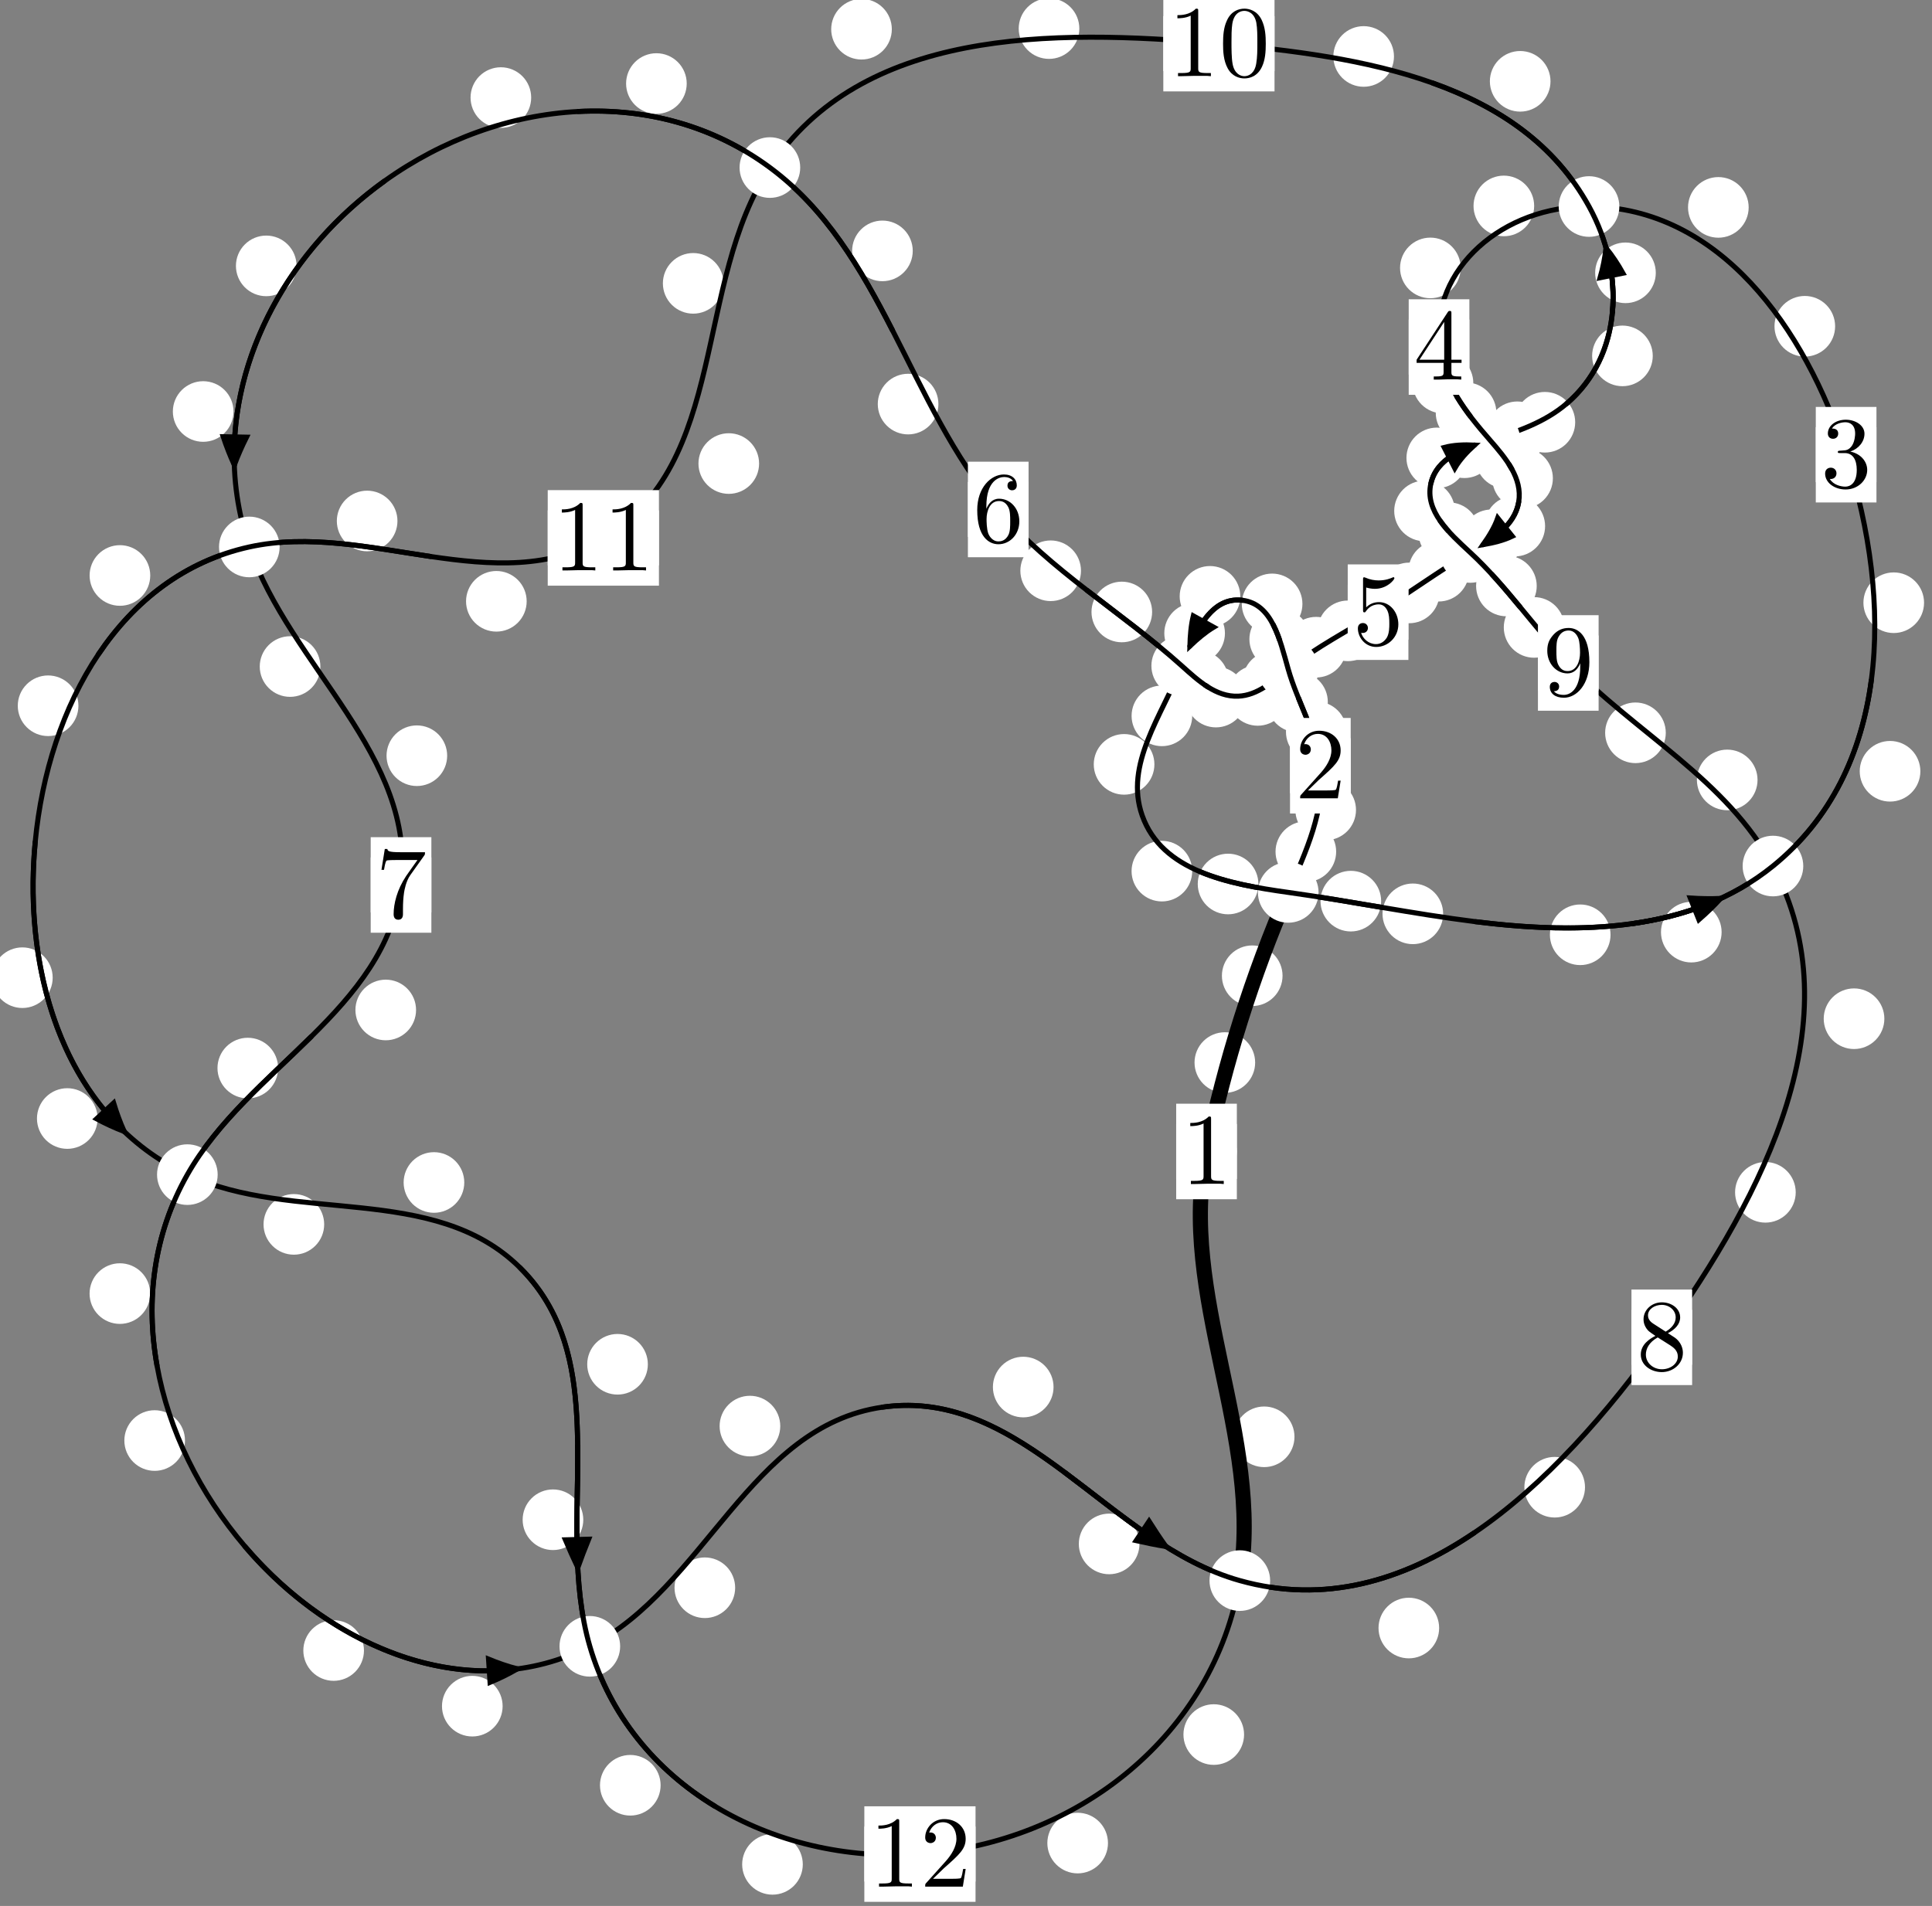 <?xml version="1.0"?>
<!-- Created by MetaPost 1.999 on 2021.07.06:0013 -->
<svg version="1.1" xmlns="http://www.w3.org/2000/svg" xmlns:xlink="http://www.w3.org/1999/xlink" width="190.465" height="187.948" viewBox="0 0 190.465 187.948">
<rect x="0" y="0" width="190.465" height="187.948" fill="#808080" stroke="none"/>
<!-- Original BoundingBox: -127.783493 -99.540298 62.681549 88.407440 -->
  <defs>
    <g transform="scale(0.01,0.01)" id="GLYPHcmr10_48">
      <path style="fill-rule: evenodd;" d="M460 -320C460 -400,455 -480,420 -554C374 -650,292 -666,250 -666C190 -666,117 -640,76 -547C44 -478,39 -400,39 -320C39 -245,43 -155,84 -79C127 2,200 22,249 22C303 22,379 1,423 -94C455 -163,460 -241,460 -320M249 -0C210 -0,151 -25,133 -121C122 -181,122 -273,122 -332C122 -396,122 -462,130 -516C149 -635,224 -644,249 -644C282 -644,348 -626,367 -527C377 -471,377 -395,377 -332C377 -257,377 -189,366 -125C351 -30,294 -0,249 -0"></path>
    </g>
    <g transform="scale(0.01,0.01)" id="GLYPHcmr10_49">
      <path style="fill-rule: evenodd;" d="M294 -640C294 -664,294 -666,271 -666C209 -602,121 -602,89 -602L89 -571C109 -571,168 -571,220 -597L220 -79C220 -43,217 -31,127 -31L95 -31L95 -0L257 -0L130 -3L217 -3L257 -3L297 -3L384 -3L419 -0L419 -31L387 -31C297 -31,294 -42,294 -79"></path>
    </g>
    <g transform="scale(0.01,0.01)" id="GLYPHcmr10_50">
      <path style="fill-rule: evenodd;" d="M127 -77L233 -180C389 -318,449 -372,449 -472C449 -586,359 -666,237 -666C124 -666,50 -574,50 -485C50 -429,100 -429,103 -429C120 -429,155 -441,155 -482C155 -508,137 -534,102 -534C94 -534,92 -534,89 -533C112 -598,166 -635,224 -635C315 -635,358 -554,358 -472C358 -392,308 -313,253 -251L61 -37C50 -26,50 -24,50 -0L421 -0L449 -174L424 -174C419 -144,412 -100,402 -85C395 -77,329 -77,307 -77"></path>
    </g>
    <g transform="scale(0.01,0.01)" id="GLYPHcmr10_51">
      <path style="fill-rule: evenodd;" d="M290 -352C372 -379,430 -449,430 -528C430 -610,342 -666,246 -666C145 -666,69 -606,69 -530C69 -497,91 -478,120 -478C151 -478,171 -500,171 -529C171 -579,124 -579,109 -579C140 -628,206 -641,242 -641C283 -641,338 -619,338 -529C338 -517,336 -459,310 -415C280 -367,246 -364,221 -363C213 -362,189 -360,182 -360C174 -359,167 -358,167 -348C167 -337,174 -337,191 -337L235 -337C317 -337,354 -269,354 -171C354 -35,285 -6,241 -6C198 -6,123 -23,88 -82C123 -77,154 -99,154 -137C154 -173,127 -193,98 -193C74 -193,42 -179,42 -135C42 -44,135 22,244 22C366 22,457 -69,457 -171C457 -253,394 -331,290 -352"></path>
    </g>
    <g transform="scale(0.01,0.01)" id="GLYPHcmr10_52">
      <path style="fill-rule: evenodd;" d="M294 -165L294 -78C294 -42,292 -31,218 -31L197 -31L197 -0L332 -0L238 -3L290 -3L332 -3L374 -3L427 -3L468 -0L468 -31L447 -31C373 -31,371 -42,371 -78L371 -165L471 -165L471 -196L371 -196L371 -651C371 -671,371 -677,355 -677C346 -677,343 -677,335 -665L28 -196L28 -165M300 -196L56 -196L300 -569"></path>
    </g>
    <g transform="scale(0.01,0.01)" id="GLYPHcmr10_53">
      <path style="fill-rule: evenodd;" d="M449 -201C449 -320,367 -420,259 -420C211 -420,168 -404,132 -369L132 -564C152 -558,185 -551,217 -551C340 -551,410 -642,410 -655C410 -661,407 -666,400 -666C399 -666,397 -666,392 -663C372 -654,323 -634,256 -634C216 -634,170 -641,123 -662C115 -665,113 -665,111 -665C101 -665,101 -657,101 -641L101 -345C101 -327,101 -319,115 -319C122 -319,124 -322,128 -328C139 -344,176 -398,257 -398C309 -398,334 -352,342 -334C358 -297,360 -258,360 -208C360 -173,360 -113,336 -71C312 -32,275 -6,229 -6C156 -6,99 -59,82 -118C85 -117,88 -116,99 -116C132 -116,149 -141,149 -165C149 -189,132 -214,99 -214C85 -214,50 -207,50 -161C50 -75,119 22,231 22C347 22,449 -74,449 -201"></path>
    </g>
    <g transform="scale(0.01,0.01)" id="GLYPHcmr10_54">
      <path style="fill-rule: evenodd;" d="M132 -328L132 -352C132 -605,256 -641,307 -641C331 -641,373 -635,395 -601C380 -601,340 -601,340 -556C340 -525,364 -510,386 -510C402 -510,432 -519,432 -558C432 -618,388 -666,305 -666C177 -666,42 -537,42 -316C42 -49,158 22,251 22C362 22,457 -72,457 -204C457 -331,368 -427,257 -427C189 -427,152 -376,132 -328M251 -6C188 -6,158 -66,152 -81C134 -128,134 -208,134 -226C134 -304,166 -404,256 -404C272 -404,318 -404,349 -342C367 -305,367 -254,367 -205C367 -157,367 -107,350 -71C320 -11,274 -6,251 -6"></path>
    </g>
    <g transform="scale(0.01,0.01)" id="GLYPHcmr10_55">
      <path style="fill-rule: evenodd;" d="M476 -609C485 -621,485 -623,485 -644L242 -644C120 -644,118 -657,114 -676L89 -676L56 -470L81 -470C84 -486,93 -549,106 -561C113 -567,191 -567,204 -567L411 -567C400 -551,321 -442,299 -409C209 -274,176 -135,176 -33C176 -23,176 22,222 22C268 22,268 -23,268 -33L268 -84C268 -139,271 -194,279 -248C283 -271,297 -357,341 -419"></path>
    </g>
    <g transform="scale(0.01,0.01)" id="GLYPHcmr10_56">
      <path style="fill-rule: evenodd;" d="M163 -457C117 -487,113 -521,113 -538C113 -599,178 -641,249 -641C322 -641,386 -589,386 -517C386 -460,347 -412,287 -377M309 -362C381 -399,430 -451,430 -517C430 -609,341 -666,250 -666C150 -666,69 -592,69 -499C69 -481,71 -436,113 -389C124 -377,161 -352,186 -335C128 -306,42 -250,42 -151C42 -45,144 22,249 22C362 22,457 -61,457 -168C457 -204,446 -249,408 -291C389 -312,373 -322,309 -362M209 -320L332 -242C360 -223,407 -193,407 -132C407 -58,332 -6,250 -6C164 -6,92 -68,92 -151C92 -209,124 -273,209 -320"></path>
    </g>
    <g transform="scale(0.01,0.01)" id="GLYPHcmr10_57">
      <path style="fill-rule: evenodd;" d="M367 -318L367 -286C367 -52,263 -6,205 -6C188 -6,134 -8,107 -42C151 -42,159 -71,159 -88C159 -119,135 -134,113 -134C97 -134,67 -125,67 -86C67 -19,121 22,206 22C335 22,457 -114,457 -329C457 -598,342 -666,253 -666C198 -666,149 -648,106 -603C65 -558,42 -516,42 -441C42 -316,130 -218,242 -218C303 -218,344 -260,367 -318M243 -241C227 -241,181 -241,150 -304C132 -341,132 -391,132 -440C132 -494,132 -541,153 -578C180 -628,218 -641,253 -641C299 -641,332 -607,349 -562C361 -530,365 -467,365 -421C365 -338,331 -241,243 -241"></path>
    </g>
  </defs>
  <path d="M123.739 104.779C123.739 103.986,123.425 103.226,122.864 102.665C122.304 102.105,121.543 101.79,120.751 101.79C119.958 101.79,119.198 102.105,118.637 102.665C118.077 103.226,117.762 103.986,117.762 104.779C117.762 105.571,118.077 106.331,118.637 106.892C119.198 107.452,119.958 107.767,120.751 107.767C121.543 107.767,122.304 107.452,122.864 106.892C123.425 106.331,123.739 105.571,123.739 104.779Z" style="fill: rgb(100%,100%,100%);stroke: none;"></path>
  <path d="M121.932 113.547C121.932 112.754,121.618 111.994,121.057 111.433C120.497 110.873,119.736 110.558,118.944 110.558C118.151 110.558,117.391 110.873,116.83 111.433C116.27 111.994,115.955 112.754,115.955 113.547C115.955 114.339,116.27 115.1,116.83 115.66C117.391 116.221,118.151 116.535,118.944 116.535C119.736 116.535,120.497 116.221,121.057 115.66C121.618 115.1,121.932 114.339,121.932 113.547Z" style="fill: rgb(100%,100%,100%);stroke: none;"></path>
  <path d="M131.724 83.982C131.724 83.189,131.409 82.429,130.849 81.869C130.288 81.308,129.528 80.993,128.735 80.993C127.943 80.993,127.183 81.308,126.622 81.869C126.062 82.429,125.747 83.189,125.747 83.982C125.747 84.775,126.062 85.535,126.622 86.095C127.183 86.656,127.943 86.971,128.735 86.971C129.528 86.971,130.288 86.656,130.849 86.095C131.409 85.535,131.724 84.775,131.724 83.982Z" style="fill: rgb(100%,100%,100%);stroke: none;"></path>
  <path d="M126.439 96.218C126.439 95.426,126.124 94.666,125.564 94.105C125.003 93.545,124.243 93.23,123.45 93.23C122.658 93.23,121.897 93.545,121.337 94.105C120.776 94.666,120.461 95.426,120.461 96.218C120.461 97.011,120.776 97.771,121.337 98.332C121.897 98.892,122.658 99.207,123.45 99.207C124.243 99.207,125.003 98.892,125.564 98.332C126.124 97.771,126.439 97.011,126.439 96.218Z" style="fill: rgb(100%,100%,100%);stroke: none;"></path>
  <path d="M132.753 72.168C132.753 71.375,132.438 70.615,131.878 70.054C131.317 69.494,130.557 69.179,129.764 69.179C128.972 69.179,128.212 69.494,127.651 70.054C127.091 70.615,126.776 71.375,126.776 72.168C126.776 72.96,127.091 73.72,127.651 74.281C128.212 74.841,128.972 75.156,129.764 75.156C130.557 75.156,131.317 74.841,131.878 74.281C132.438 73.72,132.753 72.96,132.753 72.168Z" style="fill: rgb(100%,100%,100%);stroke: none;"></path>
  <path d="M133.68 79.866C133.68 79.073,133.365 78.313,132.805 77.753C132.244 77.192,131.484 76.877,130.691 76.877C129.899 76.877,129.139 77.192,128.578 77.753C128.018 78.313,127.703 79.073,127.703 79.866C127.703 80.659,128.018 81.419,128.578 81.979C129.139 82.54,129.899 82.855,130.691 82.855C131.484 82.855,132.244 82.54,132.805 81.979C133.365 81.419,133.68 80.659,133.68 79.866Z" style="fill: rgb(100%,100%,100%);stroke: none;"></path>
  <path d="M129.149 63.024C129.149 62.231,128.834 61.471,128.274 60.91C127.713 60.35,126.953 60.035,126.16 60.035C125.368 60.035,124.608 60.35,124.047 60.91C123.487 61.471,123.172 62.231,123.172 63.024C123.172 63.816,123.487 64.577,124.047 65.137C124.608 65.698,125.368 66.012,126.16 66.012C126.953 66.012,127.713 65.698,128.274 65.137C128.834 64.577,129.149 63.816,129.149 63.024Z" style="fill: rgb(100%,100%,100%);stroke: none;"></path>
  <path d="M130.902 69.223C130.902 68.431,130.587 67.67,130.026 67.11C129.466 66.55,128.706 66.235,127.913 66.235C127.12 66.235,126.36 66.55,125.8 67.11C125.239 67.67,124.924 68.431,124.924 69.223C124.924 70.016,125.239 70.776,125.8 71.337C126.36 71.897,127.12 72.212,127.913 72.212C128.706 72.212,129.466 71.897,130.026 71.337C130.587 70.776,130.902 70.016,130.902 69.223Z" style="fill: rgb(100%,100%,100%);stroke: none;"></path>
  <path d="M122.275 58.806C122.275 58.013,121.96 57.253,121.4 56.692C120.839 56.132,120.079 55.817,119.286 55.817C118.494 55.817,117.734 56.132,117.173 56.692C116.613 57.253,116.298 58.013,116.298 58.806C116.298 59.598,116.613 60.358,117.173 60.919C117.734 61.479,118.494 61.794,119.286 61.794C120.079 61.794,120.839 61.479,121.4 60.919C121.96 60.358,122.275 59.598,122.275 58.806Z" style="fill: rgb(100%,100%,100%);stroke: none;"></path>
  <path d="M128.399 59.55C128.399 58.758,128.084 57.998,127.523 57.437C126.963 56.877,126.203 56.562,125.41 56.562C124.617 56.562,123.857 56.877,123.297 57.437C122.736 57.998,122.421 58.758,122.421 59.55C122.421 60.343,122.736 61.103,123.297 61.664C123.857 62.224,124.617 62.539,125.41 62.539C126.203 62.539,126.963 62.224,127.523 61.664C128.084 61.103,128.399 60.343,128.399 59.55Z" style="fill: rgb(100%,100%,100%);stroke: none;"></path>
  <path d="M117.534 70.59C117.534 69.797,117.219 69.037,116.659 68.476C116.098 67.916,115.338 67.601,114.546 67.601C113.753 67.601,112.993 67.916,112.432 68.476C111.872 69.037,111.557 69.797,111.557 70.59C111.557 71.382,111.872 72.142,112.432 72.703C112.993 73.263,113.753 73.578,114.546 73.578C115.338 73.578,116.098 73.263,116.659 72.703C117.219 72.142,117.534 71.382,117.534 70.59Z" style="fill: rgb(100%,100%,100%);stroke: none;"></path>
  <path d="M120.76 62.442C120.76 61.65,120.445 60.89,119.884 60.329C119.324 59.769,118.563 59.454,117.771 59.454C116.978 59.454,116.218 59.769,115.657 60.329C115.097 60.89,114.782 61.65,114.782 62.442C114.782 63.235,115.097 63.995,115.657 64.556C116.218 65.116,116.978 65.431,117.771 65.431C118.563 65.431,119.324 65.116,119.884 64.556C120.445 63.995,120.76 63.235,120.76 62.442Z" style="fill: rgb(100%,100%,100%);stroke: none;"></path>
  <path d="M117.533 85.903C117.533 85.11,117.218 84.35,116.657 83.789C116.097 83.229,115.337 82.914,114.544 82.914C113.751 82.914,112.991 83.229,112.431 83.789C111.87 84.35,111.555 85.11,111.555 85.903C111.555 86.695,111.87 87.456,112.431 88.016C112.991 88.576,113.751 88.891,114.544 88.891C115.337 88.891,116.097 88.576,116.657 88.016C117.218 87.456,117.533 86.695,117.533 85.903Z" style="fill: rgb(100%,100%,100%);stroke: none;"></path>
  <path d="M113.806 75.374C113.806 74.581,113.491 73.821,112.93 73.261C112.37 72.7,111.61 72.385,110.817 72.385C110.024 72.385,109.264 72.7,108.704 73.261C108.143 73.821,107.828 74.581,107.828 75.374C107.828 76.167,108.143 76.927,108.704 77.487C109.264 78.048,110.024 78.363,110.817 78.363C111.61 78.363,112.37 78.048,112.93 77.487C113.491 76.927,113.806 76.167,113.806 75.374Z" style="fill: rgb(100%,100%,100%);stroke: none;"></path>
  <path d="M136.16 88.862C136.16 88.069,135.845 87.309,135.284 86.749C134.724 86.188,133.964 85.873,133.171 85.873C132.378 85.873,131.618 86.188,131.058 86.749C130.497 87.309,130.182 88.069,130.182 88.862C130.182 89.655,130.497 90.415,131.058 90.975C131.618 91.536,132.378 91.851,133.171 91.851C133.964 91.851,134.724 91.536,135.284 90.975C135.845 90.415,136.16 89.655,136.16 88.862Z" style="fill: rgb(100%,100%,100%);stroke: none;"></path>
  <path d="M124.057 87.171C124.057 86.379,123.742 85.618,123.181 85.058C122.621 84.497,121.86 84.183,121.068 84.183C120.275 84.183,119.515 84.497,118.954 85.058C118.394 85.618,118.079 86.379,118.079 87.171C118.079 87.964,118.394 88.724,118.954 89.285C119.515 89.845,120.275 90.16,121.068 90.16C121.86 90.16,122.621 89.845,123.181 89.285C123.742 88.724,124.057 87.964,124.057 87.171Z" style="fill: rgb(100%,100%,100%);stroke: none;"></path>
  <path d="M158.773 92.179C158.773 91.387,158.458 90.627,157.898 90.066C157.337 89.506,156.577 89.191,155.784 89.191C154.992 89.191,154.231 89.506,153.671 90.066C153.11 90.627,152.796 91.387,152.796 92.179C152.796 92.972,153.11 93.732,153.671 94.293C154.231 94.853,154.992 95.168,155.784 95.168C156.577 95.168,157.337 94.853,157.898 94.293C158.458 93.732,158.773 92.972,158.773 92.179Z" style="fill: rgb(100%,100%,100%);stroke: none;"></path>
  <path d="M142.272 90.113C142.272 89.321,141.957 88.561,141.397 88C140.836 87.44,140.076 87.125,139.283 87.125C138.491 87.125,137.73 87.44,137.17 88C136.609 88.561,136.294 89.321,136.294 90.113C136.294 90.906,136.609 91.666,137.17 92.227C137.73 92.787,138.491 93.102,139.283 93.102C140.076 93.102,140.836 92.787,141.397 92.227C141.957 91.666,142.272 90.906,142.272 90.113Z" style="fill: rgb(100%,100%,100%);stroke: none;"></path>
  <path d="M189.318 76.055C189.318 75.262,189.003 74.502,188.442 73.942C187.882 73.381,187.122 73.066,186.329 73.066C185.536 73.066,184.776 73.381,184.216 73.942C183.655 74.502,183.34 75.262,183.34 76.055C183.34 76.848,183.655 77.608,184.216 78.168C184.776 78.729,185.536 79.044,186.329 79.044C187.122 79.044,187.882 78.729,188.442 78.168C189.003 77.608,189.318 76.848,189.318 76.055Z" style="fill: rgb(100%,100%,100%);stroke: none;"></path>
  <path d="M169.724 91.918C169.724 91.125,169.409 90.365,168.849 89.805C168.288 89.244,167.528 88.929,166.735 88.929C165.943 88.929,165.183 89.244,164.622 89.805C164.062 90.365,163.747 91.125,163.747 91.918C163.747 92.711,164.062 93.471,164.622 94.031C165.183 94.592,165.943 94.907,166.735 94.907C167.528 94.907,168.288 94.592,168.849 94.031C169.409 93.471,169.724 92.711,169.724 91.918Z" style="fill: rgb(100%,100%,100%);stroke: none;"></path>
  <path d="M180.914 32.174C180.914 31.381,180.6 30.621,180.039 30.061C179.479 29.5,178.718 29.185,177.926 29.185C177.133 29.185,176.373 29.5,175.812 30.061C175.252 30.621,174.937 31.381,174.937 32.174C174.937 32.967,175.252 33.727,175.812 34.287C176.373 34.848,177.133 35.163,177.926 35.163C178.718 35.163,179.479 34.848,180.039 34.287C180.6 33.727,180.914 32.967,180.914 32.174Z" style="fill: rgb(100%,100%,100%);stroke: none;"></path>
  <path d="M189.682 59.434C189.682 58.641,189.367 57.881,188.806 57.321C188.246 56.76,187.486 56.445,186.693 56.445C185.9 56.445,185.14 56.76,184.579 57.321C184.019 57.881,183.704 58.641,183.704 59.434C183.704 60.227,184.019 60.987,184.579 61.547C185.14 62.108,185.9 62.423,186.693 62.423C187.486 62.423,188.246 62.108,188.806 61.547C189.367 60.987,189.682 60.227,189.682 59.434Z" style="fill: rgb(100%,100%,100%);stroke: none;"></path>
  <path d="M151.244 20.307C151.244 19.515,150.929 18.754,150.369 18.194C149.808 17.634,149.048 17.319,148.255 17.319C147.463 17.319,146.703 17.634,146.142 18.194C145.582 18.754,145.267 19.515,145.267 20.307C145.267 21.1,145.582 21.86,146.142 22.421C146.703 22.981,147.463 23.296,148.255 23.296C149.048 23.296,149.808 22.981,150.369 22.421C150.929 21.86,151.244 21.1,151.244 20.307Z" style="fill: rgb(100%,100%,100%);stroke: none;"></path>
  <path d="M172.391 20.451C172.391 19.658,172.076 18.898,171.515 18.338C170.955 17.777,170.195 17.462,169.402 17.462C168.609 17.462,167.849 17.777,167.289 18.338C166.728 18.898,166.413 19.658,166.413 20.451C166.413 21.244,166.728 22.004,167.289 22.564C167.849 23.125,168.609 23.44,169.402 23.44C170.195 23.44,170.955 23.125,171.515 22.564C172.076 22.004,172.391 21.244,172.391 20.451Z" style="fill: rgb(100%,100%,100%);stroke: none;"></path>
  <path d="M145.245 37.776C145.245 36.983,144.93 36.223,144.369 35.663C143.809 35.102,143.049 34.787,142.256 34.787C141.463 34.787,140.703 35.102,140.143 35.663C139.582 36.223,139.267 36.983,139.267 37.776C139.267 38.569,139.582 39.329,140.143 39.889C140.703 40.45,141.463 40.765,142.256 40.765C143.049 40.765,143.809 40.45,144.369 39.889C144.93 39.329,145.245 38.569,145.245 37.776Z" style="fill: rgb(100%,100%,100%);stroke: none;"></path>
  <path d="M144.001 26.42C144.001 25.627,143.686 24.867,143.125 24.307C142.565 23.746,141.805 23.431,141.012 23.431C140.219 23.431,139.459 23.746,138.899 24.307C138.338 24.867,138.023 25.627,138.023 26.42C138.023 27.213,138.338 27.973,138.899 28.533C139.459 29.094,140.219 29.409,141.012 29.409C141.805 29.409,142.565 29.094,143.125 28.533C143.686 27.973,144.001 27.213,144.001 26.42Z" style="fill: rgb(100%,100%,100%);stroke: none;"></path>
  <path d="M151.439 45.181C151.439 44.388,151.124 43.628,150.564 43.067C150.003 42.507,149.243 42.192,148.451 42.192C147.658 42.192,146.898 42.507,146.337 43.067C145.777 43.628,145.462 44.388,145.462 45.181C145.462 45.973,145.777 46.734,146.337 47.294C146.898 47.855,147.658 48.169,148.451 48.169C149.243 48.169,150.003 47.855,150.564 47.294C151.124 46.734,151.439 45.973,151.439 45.181Z" style="fill: rgb(100%,100%,100%);stroke: none;"></path>
  <path d="M147.519 40.706C147.519 39.913,147.204 39.153,146.644 38.593C146.083 38.032,145.323 37.717,144.531 37.717C143.738 37.717,142.978 38.032,142.417 38.593C141.857 39.153,141.542 39.913,141.542 40.706C141.542 41.499,141.857 42.259,142.417 42.819C142.978 43.38,143.738 43.695,144.531 43.695C145.323 43.695,146.083 43.38,146.644 42.819C147.204 42.259,147.519 41.499,147.519 40.706Z" style="fill: rgb(100%,100%,100%);stroke: none;"></path>
  <path d="M152.322 51.881C152.322 51.089,152.007 50.329,151.446 49.768C150.886 49.208,150.126 48.893,149.333 48.893C148.54 48.893,147.78 49.208,147.22 49.768C146.659 50.329,146.344 51.089,146.344 51.881C146.344 52.674,146.659 53.434,147.22 53.995C147.78 54.555,148.54 54.87,149.333 54.87C150.126 54.87,150.886 54.555,151.446 53.995C152.007 53.434,152.322 52.674,152.322 51.881Z" style="fill: rgb(100%,100%,100%);stroke: none;"></path>
  <path d="M153.089 47.162C153.089 46.369,152.775 45.609,152.214 45.049C151.654 44.488,150.893 44.173,150.101 44.173C149.308 44.173,148.548 44.488,147.987 45.049C147.427 45.609,147.112 46.369,147.112 47.162C147.112 47.955,147.427 48.715,147.987 49.275C148.548 49.836,149.308 50.151,150.101 50.151C150.893 50.151,151.654 49.836,152.214 49.275C152.775 48.715,153.089 47.955,153.089 47.162Z" style="fill: rgb(100%,100%,100%);stroke: none;"></path>
  <path d="M144.826 56.325C144.826 55.532,144.511 54.772,143.951 54.211C143.39 53.651,142.63 53.336,141.838 53.336C141.045 53.336,140.285 53.651,139.724 54.211C139.164 54.772,138.849 55.532,138.849 56.325C138.849 57.117,139.164 57.877,139.724 58.438C140.285 58.998,141.045 59.313,141.838 59.313C142.63 59.313,143.39 58.998,143.951 58.438C144.511 57.877,144.826 57.117,144.826 56.325Z" style="fill: rgb(100%,100%,100%);stroke: none;"></path>
  <path d="M150.028 53.231C150.028 52.438,149.713 51.678,149.152 51.118C148.592 50.557,147.832 50.242,147.039 50.242C146.246 50.242,145.486 50.557,144.926 51.118C144.365 51.678,144.05 52.438,144.05 53.231C144.05 54.024,144.365 54.784,144.926 55.344C145.486 55.905,146.246 56.22,147.039 56.22C147.832 56.22,148.592 55.905,149.152 55.344C149.713 54.784,150.028 54.024,150.028 53.231Z" style="fill: rgb(100%,100%,100%);stroke: none;"></path>
  <path d="M135.867 62.207C135.867 61.415,135.552 60.654,134.991 60.094C134.431 59.533,133.671 59.219,132.878 59.219C132.085 59.219,131.325 59.533,130.765 60.094C130.204 60.654,129.889 61.415,129.889 62.207C129.889 63,130.204 63.76,130.765 64.321C131.325 64.881,132.085 65.196,132.878 65.196C133.671 65.196,134.431 64.881,134.991 64.321C135.552 63.76,135.867 63,135.867 62.207Z" style="fill: rgb(100%,100%,100%);stroke: none;"></path>
  <path d="M141.914 58.468C141.914 57.676,141.599 56.916,141.039 56.355C140.478 55.795,139.718 55.48,138.926 55.48C138.133 55.48,137.373 55.795,136.812 56.355C136.252 56.916,135.937 57.676,135.937 58.468C135.937 59.261,136.252 60.021,136.812 60.582C137.373 61.142,138.133 61.457,138.926 61.457C139.718 61.457,140.478 61.142,141.039 60.582C141.599 60.021,141.914 59.261,141.914 58.468Z" style="fill: rgb(100%,100%,100%);stroke: none;"></path>
  <path d="M128.482 67.186C128.482 66.393,128.167 65.633,127.607 65.073C127.046 64.512,126.286 64.197,125.494 64.197C124.701 64.197,123.941 64.512,123.38 65.073C122.82 65.633,122.505 66.393,122.505 67.186C122.505 67.979,122.82 68.739,123.38 69.299C123.941 69.86,124.701 70.175,125.494 70.175C126.286 70.175,127.046 69.86,127.607 69.299C128.167 68.739,128.482 67.979,128.482 67.186Z" style="fill: rgb(100%,100%,100%);stroke: none;"></path>
  <path d="M132.736 63.82C132.736 63.027,132.421 62.267,131.861 61.707C131.3 61.146,130.54 60.831,129.747 60.831C128.955 60.831,128.195 61.146,127.634 61.707C127.074 62.267,126.759 63.027,126.759 63.82C126.759 64.613,127.074 65.373,127.634 65.933C128.195 66.494,128.955 66.809,129.747 66.809C130.54 66.809,131.3 66.494,131.861 65.933C132.421 65.373,132.736 64.613,132.736 63.82Z" style="fill: rgb(100%,100%,100%);stroke: none;"></path>
  <path d="M122.861 68.738C122.861 67.945,122.546 67.185,121.985 66.625C121.425 66.064,120.665 65.749,119.872 65.749C119.079 65.749,118.319 66.064,117.759 66.625C117.198 67.185,116.883 67.945,116.883 68.738C116.883 69.531,117.198 70.291,117.759 70.851C118.319 71.412,119.079 71.727,119.872 71.727C120.665 71.727,121.425 71.412,121.985 70.851C122.546 70.291,122.861 69.531,122.861 68.738Z" style="fill: rgb(100%,100%,100%);stroke: none;"></path>
  <path d="M126.981 68.574C126.981 67.782,126.666 67.021,126.106 66.461C125.545 65.9,124.785 65.586,123.992 65.586C123.2 65.586,122.44 65.9,121.879 66.461C121.319 67.021,121.004 67.782,121.004 68.574C121.004 69.367,121.319 70.127,121.879 70.688C122.44 71.248,123.2 71.563,123.992 71.563C124.785 71.563,125.545 71.248,126.106 70.688C126.666 70.127,126.981 69.367,126.981 68.574Z" style="fill: rgb(100%,100%,100%);stroke: none;"></path>
  <path d="M113.581 60.346C113.581 59.554,113.266 58.793,112.706 58.233C112.145 57.672,111.385 57.358,110.593 57.358C109.8 57.358,109.04 57.672,108.479 58.233C107.919 58.793,107.604 59.554,107.604 60.346C107.604 61.139,107.919 61.899,108.479 62.46C109.04 63.02,109.8 63.335,110.593 63.335C111.385 63.335,112.145 63.02,112.706 62.46C113.266 61.899,113.581 61.139,113.581 60.346Z" style="fill: rgb(100%,100%,100%);stroke: none;"></path>
  <path d="M121.125 67.127C121.125 66.335,120.81 65.574,120.25 65.014C119.689 64.453,118.929 64.139,118.137 64.139C117.344 64.139,116.584 64.453,116.023 65.014C115.463 65.574,115.148 66.335,115.148 67.127C115.148 67.92,115.463 68.68,116.023 69.241C116.584 69.801,117.344 70.116,118.137 70.116C118.929 70.116,119.689 69.801,120.25 69.241C120.81 68.68,121.125 67.92,121.125 67.127Z" style="fill: rgb(100%,100%,100%);stroke: none;"></path>
  <path d="M92.513 39.847C92.513 39.054,92.198 38.294,91.638 37.734C91.077 37.173,90.317 36.858,89.524 36.858C88.732 36.858,87.971 37.173,87.411 37.734C86.85 38.294,86.535 39.054,86.535 39.847C86.535 40.64,86.85 41.4,87.411 41.96C87.971 42.521,88.732 42.836,89.524 42.836C90.317 42.836,91.077 42.521,91.638 41.96C92.198 41.4,92.513 40.64,92.513 39.847Z" style="fill: rgb(100%,100%,100%);stroke: none;"></path>
  <path d="M106.568 56.283C106.568 55.49,106.253 54.73,105.693 54.17C105.132 53.609,104.372 53.294,103.58 53.294C102.787 53.294,102.027 53.609,101.466 54.17C100.906 54.73,100.591 55.49,100.591 56.283C100.591 57.076,100.906 57.836,101.466 58.396C102.027 58.957,102.787 59.272,103.58 59.272C104.372 59.272,105.132 58.957,105.693 58.396C106.253 57.836,106.568 57.076,106.568 56.283Z" style="fill: rgb(100%,100%,100%);stroke: none;"></path>
  <path d="M67.7 8.238C67.7 7.445,67.385 6.685,66.825 6.125C66.264 5.564,65.504 5.249,64.712 5.249C63.919 5.249,63.159 5.564,62.598 6.125C62.038 6.685,61.723 7.445,61.723 8.238C61.723 9.031,62.038 9.791,62.598 10.351C63.159 10.912,63.919 11.227,64.712 11.227C65.504 11.227,66.264 10.912,66.825 10.351C67.385 9.791,67.7 9.031,67.7 8.238Z" style="fill: rgb(100%,100%,100%);stroke: none;"></path>
  <path d="M89.983 24.74C89.983 23.947,89.668 23.187,89.108 22.627C88.547 22.066,87.787 21.751,86.994 21.751C86.202 21.751,85.442 22.066,84.881 22.627C84.321 23.187,84.006 23.947,84.006 24.74C84.006 25.533,84.321 26.293,84.881 26.853C85.442 27.414,86.202 27.729,86.994 27.729C87.787 27.729,88.547 27.414,89.108 26.853C89.668 26.293,89.983 25.533,89.983 24.74Z" style="fill: rgb(100%,100%,100%);stroke: none;"></path>
  <path d="M29.237 26.219C29.237 25.426,28.922 24.666,28.361 24.106C27.801 23.545,27.041 23.23,26.248 23.23C25.455 23.23,24.695 23.545,24.135 24.106C23.574 24.666,23.259 25.426,23.259 26.219C23.259 27.012,23.574 27.772,24.135 28.332C24.695 28.893,25.455 29.208,26.248 29.208C27.041 29.208,27.801 28.893,28.361 28.332C28.922 27.772,29.237 27.012,29.237 26.219Z" style="fill: rgb(100%,100%,100%);stroke: none;"></path>
  <path d="M52.366 9.622C52.366 8.829,52.051 8.069,51.491 7.508C50.93 6.948,50.17 6.633,49.378 6.633C48.585 6.633,47.825 6.948,47.264 7.508C46.704 8.069,46.389 8.829,46.389 9.622C46.389 10.414,46.704 11.174,47.264 11.735C47.825 12.295,48.585 12.61,49.378 12.61C50.17 12.61,50.93 12.295,51.491 11.735C52.051 11.174,52.366 10.414,52.366 9.622Z" style="fill: rgb(100%,100%,100%);stroke: none;"></path>
  <path d="M31.585 65.728C31.585 64.935,31.27 64.175,30.709 63.615C30.149 63.054,29.389 62.739,28.596 62.739C27.803 62.739,27.043 63.054,26.483 63.615C25.922 64.175,25.607 64.935,25.607 65.728C25.607 66.521,25.922 67.281,26.483 67.841C27.043 68.402,27.803 68.717,28.596 68.717C29.389 68.717,30.149 68.402,30.709 67.841C31.27 67.281,31.585 66.521,31.585 65.728Z" style="fill: rgb(100%,100%,100%);stroke: none;"></path>
  <path d="M23.019 40.579C23.019 39.786,22.704 39.026,22.143 38.465C21.583 37.905,20.823 37.59,20.03 37.59C19.237 37.59,18.477 37.905,17.917 38.465C17.356 39.026,17.041 39.786,17.041 40.579C17.041 41.371,17.356 42.132,17.917 42.692C18.477 43.253,19.237 43.567,20.03 43.567C20.823 43.567,21.583 43.253,22.143 42.692C22.704 42.132,23.019 41.371,23.019 40.579Z" style="fill: rgb(100%,100%,100%);stroke: none;"></path>
  <path d="M41.017 99.593C41.017 98.8,40.702 98.04,40.142 97.48C39.581 96.919,38.821 96.604,38.028 96.604C37.236 96.604,36.475 96.919,35.915 97.48C35.354 98.04,35.039 98.8,35.039 99.593C35.039 100.386,35.354 101.146,35.915 101.706C36.475 102.267,37.236 102.582,38.028 102.582C38.821 102.582,39.581 102.267,40.142 101.706C40.702 101.146,41.017 100.386,41.017 99.593Z" style="fill: rgb(100%,100%,100%);stroke: none;"></path>
  <path d="M44.084 74.521C44.084 73.729,43.769 72.968,43.209 72.408C42.648 71.847,41.888 71.533,41.095 71.533C40.303 71.533,39.543 71.847,38.982 72.408C38.422 72.968,38.107 73.729,38.107 74.521C38.107 75.314,38.422 76.074,38.982 76.635C39.543 77.195,40.303 77.51,41.095 77.51C41.888 77.51,42.648 77.195,43.209 76.635C43.769 76.074,44.084 75.314,44.084 74.521Z" style="fill: rgb(100%,100%,100%);stroke: none;"></path>
  <path d="M14.807 127.561C14.807 126.768,14.492 126.008,13.932 125.448C13.371 124.887,12.611 124.572,11.818 124.572C11.026 124.572,10.266 124.887,9.705 125.448C9.145 126.008,8.83 126.768,8.83 127.561C8.83 128.354,9.145 129.114,9.705 129.674C10.266 130.235,11.026 130.55,11.818 130.55C12.611 130.55,13.371 130.235,13.932 129.674C14.492 129.114,14.807 128.354,14.807 127.561Z" style="fill: rgb(100%,100%,100%);stroke: none;"></path>
  <path d="M27.417 105.323C27.417 104.53,27.102 103.77,26.542 103.209C25.981 102.649,25.221 102.334,24.428 102.334C23.636 102.334,22.876 102.649,22.315 103.209C21.755 103.77,21.44 104.53,21.44 105.323C21.44 106.115,21.755 106.875,22.315 107.436C22.876 107.996,23.636 108.311,24.428 108.311C25.221 108.311,25.981 107.996,26.542 107.436C27.102 106.875,27.417 106.115,27.417 105.323Z" style="fill: rgb(100%,100%,100%);stroke: none;"></path>
  <path d="M35.881 162.758C35.881 161.965,35.566 161.205,35.006 160.644C34.445 160.084,33.685 159.769,32.893 159.769C32.1 159.769,31.34 160.084,30.779 160.644C30.219 161.205,29.904 161.965,29.904 162.758C29.904 163.55,30.219 164.31,30.779 164.871C31.34 165.431,32.1 165.746,32.893 165.746C33.685 165.746,34.445 165.431,35.006 164.871C35.566 164.31,35.881 163.55,35.881 162.758Z" style="fill: rgb(100%,100%,100%);stroke: none;"></path>
  <path d="M18.236 142.052C18.236 141.259,17.921 140.499,17.361 139.939C16.8 139.378,16.04 139.063,15.247 139.063C14.455 139.063,13.695 139.378,13.134 139.939C12.574 140.499,12.259 141.259,12.259 142.052C12.259 142.845,12.574 143.605,13.134 144.165C13.695 144.726,14.455 145.041,15.247 145.041C16.04 145.041,16.8 144.726,17.361 144.165C17.921 143.605,18.236 142.845,18.236 142.052Z" style="fill: rgb(100%,100%,100%);stroke: none;"></path>
  <path d="M72.475 156.568C72.475 155.775,72.16 155.015,71.6 154.455C71.039 153.894,70.279 153.579,69.486 153.579C68.694 153.579,67.933 153.894,67.373 154.455C66.812 155.015,66.498 155.775,66.498 156.568C66.498 157.361,66.812 158.121,67.373 158.681C67.933 159.242,68.694 159.557,69.486 159.557C70.279 159.557,71.039 159.242,71.6 158.681C72.16 158.121,72.475 157.361,72.475 156.568Z" style="fill: rgb(100%,100%,100%);stroke: none;"></path>
  <path d="M49.551 168.245C49.551 167.453,49.236 166.693,48.675 166.132C48.115 165.572,47.355 165.257,46.562 165.257C45.769 165.257,45.009 165.572,44.449 166.132C43.888 166.693,43.573 167.453,43.573 168.245C43.573 169.038,43.888 169.798,44.449 170.359C45.009 170.919,45.769 171.234,46.562 171.234C47.355 171.234,48.115 170.919,48.675 170.359C49.236 169.798,49.551 169.038,49.551 168.245Z" style="fill: rgb(100%,100%,100%);stroke: none;"></path>
  <path d="M103.863 136.778C103.863 135.985,103.548 135.225,102.987 134.664C102.427 134.104,101.667 133.789,100.874 133.789C100.081 133.789,99.321 134.104,98.761 134.664C98.2 135.225,97.885 135.985,97.885 136.778C97.885 137.57,98.2 138.33,98.761 138.891C99.321 139.451,100.081 139.766,100.874 139.766C101.667 139.766,102.427 139.451,102.987 138.891C103.548 138.33,103.863 137.57,103.863 136.778Z" style="fill: rgb(100%,100%,100%);stroke: none;"></path>
  <path d="M76.921 140.627C76.921 139.834,76.606 139.074,76.045 138.514C75.485 137.953,74.725 137.638,73.932 137.638C73.139 137.638,72.379 137.953,71.819 138.514C71.258 139.074,70.943 139.834,70.943 140.627C70.943 141.42,71.258 142.18,71.819 142.74C72.379 143.301,73.139 143.616,73.932 143.616C74.725 143.616,75.485 143.301,76.045 142.74C76.606 142.18,76.921 141.42,76.921 140.627Z" style="fill: rgb(100%,100%,100%);stroke: none;"></path>
  <path d="M141.877 160.54C141.877 159.748,141.562 158.988,141.002 158.427C140.441 157.867,139.681 157.552,138.888 157.552C138.096 157.552,137.335 157.867,136.775 158.427C136.214 158.988,135.9 159.748,135.9 160.54C135.9 161.333,136.214 162.093,136.775 162.654C137.335 163.214,138.096 163.529,138.888 163.529C139.681 163.529,140.441 163.214,141.002 162.654C141.562 162.093,141.877 161.333,141.877 160.54Z" style="fill: rgb(100%,100%,100%);stroke: none;"></path>
  <path d="M112.333 152.247C112.333 151.454,112.018 150.694,111.457 150.133C110.897 149.573,110.137 149.258,109.344 149.258C108.551 149.258,107.791 149.573,107.23 150.133C106.67 150.694,106.355 151.454,106.355 152.247C106.355 153.039,106.67 153.799,107.23 154.36C107.791 154.92,108.551 155.235,109.344 155.235C110.137 155.235,110.897 154.92,111.457 154.36C112.018 153.799,112.333 153.039,112.333 152.247Z" style="fill: rgb(100%,100%,100%);stroke: none;"></path>
  <path d="M177.03 117.575C177.03 116.782,176.715 116.022,176.154 115.461C175.594 114.901,174.834 114.586,174.041 114.586C173.248 114.586,172.488 114.901,171.928 115.461C171.367 116.022,171.052 116.782,171.052 117.575C171.052 118.367,171.367 119.128,171.928 119.688C172.488 120.249,173.248 120.563,174.041 120.563C174.834 120.563,175.594 120.249,176.154 119.688C176.715 119.128,177.03 118.367,177.03 117.575Z" style="fill: rgb(100%,100%,100%);stroke: none;"></path>
  <path d="M156.257 146.655C156.257 145.862,155.942 145.102,155.382 144.541C154.822 143.981,154.061 143.666,153.269 143.666C152.476 143.666,151.716 143.981,151.155 144.541C150.595 145.102,150.28 145.862,150.28 146.655C150.28 147.447,150.595 148.208,151.155 148.768C151.716 149.328,152.476 149.643,153.269 149.643C154.061 149.643,154.822 149.328,155.382 148.768C155.942 148.208,156.257 147.447,156.257 146.655Z" style="fill: rgb(100%,100%,100%);stroke: none;"></path>
  <path d="M173.266 76.909C173.266 76.116,172.951 75.356,172.391 74.796C171.83 74.235,171.07 73.92,170.277 73.92C169.485 73.92,168.724 74.235,168.164 74.796C167.603 75.356,167.288 76.116,167.288 76.909C167.288 77.702,167.603 78.462,168.164 79.022C168.724 79.583,169.485 79.898,170.277 79.898C171.07 79.898,171.83 79.583,172.391 79.022C172.951 78.462,173.266 77.702,173.266 76.909Z" style="fill: rgb(100%,100%,100%);stroke: none;"></path>
  <path d="M185.768 100.456C185.768 99.663,185.453 98.903,184.892 98.343C184.332 97.782,183.571 97.467,182.779 97.467C181.986 97.467,181.226 97.782,180.665 98.343C180.105 98.903,179.79 99.663,179.79 100.456C179.79 101.249,180.105 102.009,180.665 102.569C181.226 103.13,181.986 103.445,182.779 103.445C183.571 103.445,184.332 103.13,184.892 102.569C185.453 102.009,185.768 101.249,185.768 100.456Z" style="fill: rgb(100%,100%,100%);stroke: none;"></path>
  <path d="M154.227 61.87C154.227 61.078,153.912 60.318,153.352 59.757C152.791 59.197,152.031 58.882,151.238 58.882C150.446 58.882,149.686 59.197,149.125 59.757C148.565 60.318,148.25 61.078,148.25 61.87C148.25 62.663,148.565 63.423,149.125 63.984C149.686 64.544,150.446 64.859,151.238 64.859C152.031 64.859,152.791 64.544,153.352 63.984C153.912 63.423,154.227 62.663,154.227 61.87Z" style="fill: rgb(100%,100%,100%);stroke: none;"></path>
  <path d="M164.22 72.262C164.22 71.469,163.905 70.709,163.344 70.149C162.784 69.588,162.024 69.273,161.231 69.273C160.438 69.273,159.678 69.588,159.118 70.149C158.557 70.709,158.242 71.469,158.242 72.262C158.242 73.055,158.557 73.815,159.118 74.375C159.678 74.936,160.438 75.251,161.231 75.251C162.024 75.251,162.784 74.936,163.344 74.375C163.905 73.815,164.22 73.055,164.22 72.262Z" style="fill: rgb(100%,100%,100%);stroke: none;"></path>
  <path d="M145.821 52.53C145.821 51.737,145.506 50.977,144.946 50.416C144.385 49.856,143.625 49.541,142.833 49.541C142.04 49.541,141.28 49.856,140.719 50.416C140.159 50.977,139.844 51.737,139.844 52.53C139.844 53.322,140.159 54.083,140.719 54.643C141.28 55.204,142.04 55.518,142.833 55.518C143.625 55.518,144.385 55.204,144.946 54.643C145.506 54.083,145.821 53.322,145.821 52.53Z" style="fill: rgb(100%,100%,100%);stroke: none;"></path>
  <path d="M151.497 57.783C151.497 56.99,151.182 56.23,150.622 55.67C150.061 55.109,149.301 54.794,148.509 54.794C147.716 54.794,146.956 55.109,146.395 55.67C145.835 56.23,145.52 56.99,145.52 57.783C145.52 58.576,145.835 59.336,146.395 59.897C146.956 60.457,147.716 60.772,148.509 60.772C149.301 60.772,150.061 60.457,150.622 59.897C151.182 59.336,151.497 58.576,151.497 57.783Z" style="fill: rgb(100%,100%,100%);stroke: none;"></path>
  <path d="M144.633 45.155C144.633 44.362,144.318 43.602,143.757 43.041C143.197 42.481,142.437 42.166,141.644 42.166C140.851 42.166,140.091 42.481,139.531 43.041C138.97 43.602,138.655 44.362,138.655 45.155C138.655 45.947,138.97 46.707,139.531 47.268C140.091 47.828,140.851 48.143,141.644 48.143C142.437 48.143,143.197 47.828,143.757 47.268C144.318 46.707,144.633 45.947,144.633 45.155Z" style="fill: rgb(100%,100%,100%);stroke: none;"></path>
  <path d="M143.425 50.383C143.425 49.591,143.11 48.83,142.55 48.27C141.989 47.709,141.229 47.395,140.436 47.395C139.644 47.395,138.883 47.709,138.323 48.27C137.763 48.83,137.448 49.591,137.448 50.383C137.448 51.176,137.763 51.936,138.323 52.497C138.883 53.057,139.644 53.372,140.436 53.372C141.229 53.372,141.989 53.057,142.55 52.497C143.11 51.936,143.425 51.176,143.425 50.383Z" style="fill: rgb(100%,100%,100%);stroke: none;"></path>
  <path d="M152.574 42.579C152.574 41.786,152.259 41.026,151.698 40.465C151.138 39.905,150.378 39.59,149.585 39.59C148.792 39.59,148.032 39.905,147.472 40.465C146.911 41.026,146.596 41.786,146.596 42.579C146.596 43.371,146.911 44.132,147.472 44.692C148.032 45.253,148.792 45.567,149.585 45.567C150.378 45.567,151.138 45.253,151.698 44.692C152.259 44.132,152.574 43.371,152.574 42.579Z" style="fill: rgb(100%,100%,100%);stroke: none;"></path>
  <path d="M147.354 44.151C147.354 43.358,147.039 42.598,146.478 42.038C145.918 41.477,145.158 41.162,144.365 41.162C143.572 41.162,142.812 41.477,142.252 42.038C141.691 42.598,141.376 43.358,141.376 44.151C141.376 44.944,141.691 45.704,142.252 46.264C142.812 46.825,143.572 47.14,144.365 47.14C145.158 47.14,145.918 46.825,146.478 46.264C147.039 45.704,147.354 44.944,147.354 44.151Z" style="fill: rgb(100%,100%,100%);stroke: none;"></path>
  <path d="M162.936 35.094C162.936 34.301,162.621 33.541,162.061 32.98C161.5 32.42,160.74 32.105,159.948 32.105C159.155 32.105,158.395 32.42,157.834 32.98C157.274 33.541,156.959 34.301,156.959 35.094C156.959 35.886,157.274 36.647,157.834 37.207C158.395 37.768,159.155 38.083,159.948 38.083C160.74 38.083,161.5 37.768,162.061 37.207C162.621 36.647,162.936 35.886,162.936 35.094Z" style="fill: rgb(100%,100%,100%);stroke: none;"></path>
  <path d="M155.289 41.639C155.289 40.846,154.974 40.086,154.414 39.525C153.853 38.965,153.093 38.65,152.3 38.65C151.508 38.65,150.748 38.965,150.187 39.525C149.627 40.086,149.312 40.846,149.312 41.639C149.312 42.431,149.627 43.192,150.187 43.752C150.748 44.312,151.508 44.627,152.3 44.627C153.093 44.627,153.853 44.312,154.414 43.752C154.974 43.192,155.289 42.431,155.289 41.639Z" style="fill: rgb(100%,100%,100%);stroke: none;"></path>
  <path d="M152.855 8.018C152.855 7.226,152.54 6.466,151.98 5.905C151.419 5.345,150.659 5.03,149.867 5.03C149.074 5.03,148.314 5.345,147.753 5.905C147.193 6.466,146.878 7.226,146.878 8.018C146.878 8.811,147.193 9.571,147.753 10.132C148.314 10.692,149.074 11.007,149.867 11.007C150.659 11.007,151.419 10.692,151.98 10.132C152.54 9.571,152.855 8.811,152.855 8.018Z" style="fill: rgb(100%,100%,100%);stroke: none;"></path>
  <path d="M163.235 26.903C163.235 26.11,162.921 25.35,162.36 24.789C161.8 24.229,161.039 23.914,160.247 23.914C159.454 23.914,158.694 24.229,158.133 24.789C157.573 25.35,157.258 26.11,157.258 26.903C157.258 27.695,157.573 28.455,158.133 29.016C158.694 29.576,159.454 29.891,160.247 29.891C161.039 29.891,161.8 29.576,162.36 29.016C162.921 28.455,163.235 27.695,163.235 26.903Z" style="fill: rgb(100%,100%,100%);stroke: none;"></path>
  <path d="M106.406 2.818C106.406 2.026,106.091 1.265,105.531 0.705C104.97 0.145,104.21 -0.17,103.417 -0.17C102.625 -0.17,101.865 0.145,101.304 0.705C100.744 1.265,100.429 2.026,100.429 2.818C100.429 3.611,100.744 4.371,101.304 4.932C101.865 5.492,102.625 5.807,103.417 5.807C104.21 5.807,104.97 5.492,105.531 4.932C106.091 4.371,106.406 3.611,106.406 2.818Z" style="fill: rgb(100%,100%,100%);stroke: none;"></path>
  <path d="M137.424 5.567C137.424 4.775,137.109 4.015,136.549 3.454C135.988 2.894,135.228 2.579,134.435 2.579C133.643 2.579,132.882 2.894,132.322 3.454C131.761 4.015,131.447 4.775,131.447 5.567C131.447 6.36,131.761 7.12,132.322 7.681C132.882 8.241,133.643 8.556,134.435 8.556C135.228 8.556,135.988 8.241,136.549 7.681C137.109 7.12,137.424 6.36,137.424 5.567Z" style="fill: rgb(100%,100%,100%);stroke: none;"></path>
  <path d="M71.328 27.941C71.328 27.149,71.013 26.389,70.452 25.828C69.892 25.268,69.132 24.953,68.339 24.953C67.546 24.953,66.786 25.268,66.226 25.828C65.665 26.389,65.35 27.149,65.35 27.941C65.35 28.734,65.665 29.494,66.226 30.055C66.786 30.615,67.546 30.93,68.339 30.93C69.132 30.93,69.892 30.615,70.452 30.055C71.013 29.494,71.328 28.734,71.328 27.941Z" style="fill: rgb(100%,100%,100%);stroke: none;"></path>
  <path d="M87.92 2.881C87.92 2.089,87.605 1.329,87.045 0.768C86.484 0.208,85.724 -0.107,84.931 -0.107C84.139 -0.107,83.379 0.208,82.818 0.768C82.258 1.329,81.943 2.089,81.943 2.881C81.943 3.674,82.258 4.434,82.818 4.995C83.379 5.555,84.139 5.87,84.931 5.87C85.724 5.87,86.484 5.555,87.045 4.995C87.605 4.434,87.92 3.674,87.92 2.881Z" style="fill: rgb(100%,100%,100%);stroke: none;"></path>
  <path d="M51.922 59.295C51.922 58.502,51.607 57.742,51.047 57.181C50.486 56.621,49.726 56.306,48.933 56.306C48.141 56.306,47.381 56.621,46.82 57.181C46.26 57.742,45.945 58.502,45.945 59.295C45.945 60.087,46.26 60.848,46.82 61.408C47.381 61.969,48.141 62.283,48.933 62.283C49.726 62.283,50.486 61.969,51.047 61.408C51.607 60.848,51.922 60.087,51.922 59.295Z" style="fill: rgb(100%,100%,100%);stroke: none;"></path>
  <path d="M74.835 45.711C74.835 44.918,74.52 44.158,73.959 43.597C73.399 43.037,72.639 42.722,71.846 42.722C71.053 42.722,70.293 43.037,69.733 43.597C69.172 44.158,68.857 44.918,68.857 45.711C68.857 46.503,69.172 47.263,69.733 47.824C70.293 48.384,71.053 48.699,71.846 48.699C72.639 48.699,73.399 48.384,73.959 47.824C74.52 47.263,74.835 46.503,74.835 45.711Z" style="fill: rgb(100%,100%,100%);stroke: none;"></path>
  <path d="M14.812 56.748C14.812 55.955,14.497 55.195,13.936 54.635C13.376 54.074,12.616 53.759,11.823 53.759C11.03 53.759,10.27 54.074,9.71 54.635C9.149 55.195,8.834 55.955,8.834 56.748C8.834 57.541,9.149 58.301,9.71 58.861C10.27 59.422,11.03 59.737,11.823 59.737C12.616 59.737,13.376 59.422,13.936 58.861C14.497 58.301,14.812 57.541,14.812 56.748Z" style="fill: rgb(100%,100%,100%);stroke: none;"></path>
  <path d="M39.183 51.374C39.183 50.581,38.868 49.821,38.308 49.261C37.747 48.7,36.987 48.385,36.194 48.385C35.402 48.385,34.642 48.7,34.081 49.261C33.521 49.821,33.206 50.581,33.206 51.374C33.206 52.167,33.521 52.927,34.081 53.487C34.642 54.048,35.402 54.363,36.194 54.363C36.987 54.363,37.747 54.048,38.308 53.487C38.868 52.927,39.183 52.167,39.183 51.374Z" style="fill: rgb(100%,100%,100%);stroke: none;"></path>
  <path d="M5.194 96.411C5.194 95.618,4.879 94.858,4.319 94.297C3.758 93.737,2.998 93.422,2.205 93.422C1.413 93.422,0.652 93.737,0.092 94.297C-0.469 94.858,-0.783 95.618,-0.783 96.411C-0.783 97.203,-0.469 97.963,0.092 98.524C0.652 99.084,1.413 99.399,2.205 99.399C2.998 99.399,3.758 99.084,4.319 98.524C4.879 97.963,5.194 97.203,5.194 96.411Z" style="fill: rgb(100%,100%,100%);stroke: none;"></path>
  <path d="M7.731 69.595C7.731 68.802,7.416 68.042,6.856 67.482C6.295 66.921,5.535 66.606,4.742 66.606C3.95 66.606,3.189 66.921,2.629 67.482C2.068 68.042,1.753 68.802,1.753 69.595C1.753 70.388,2.068 71.148,2.629 71.708C3.189 72.269,3.95 72.584,4.742 72.584C5.535 72.584,6.295 72.269,6.856 71.708C7.416 71.148,7.731 70.388,7.731 69.595Z" style="fill: rgb(100%,100%,100%);stroke: none;"></path>
  <path d="M31.959 120.736C31.959 119.943,31.644 119.183,31.083 118.623C30.523 118.062,29.763 117.747,28.97 117.747C28.177 117.747,27.417 118.062,26.857 118.623C26.296 119.183,25.981 119.943,25.981 120.736C25.981 121.529,26.296 122.289,26.857 122.849C27.417 123.41,28.177 123.725,28.97 123.725C29.763 123.725,30.523 123.41,31.083 122.849C31.644 122.289,31.959 121.529,31.959 120.736Z" style="fill: rgb(100%,100%,100%);stroke: none;"></path>
  <path d="M9.621 110.298C9.621 109.505,9.306 108.745,8.746 108.185C8.185 107.624,7.425 107.309,6.632 107.309C5.84 107.309,5.079 107.624,4.519 108.185C3.959 108.745,3.644 109.505,3.644 110.298C3.644 111.091,3.959 111.851,4.519 112.411C5.079 112.972,5.84 113.287,6.632 113.287C7.425 113.287,8.185 112.972,8.746 112.411C9.306 111.851,9.621 111.091,9.621 110.298Z" style="fill: rgb(100%,100%,100%);stroke: none;"></path>
  <path d="M63.868 134.532C63.868 133.739,63.553 132.979,62.993 132.418C62.432 131.858,61.672 131.543,60.879 131.543C60.087 131.543,59.326 131.858,58.766 132.418C58.205 132.979,57.891 133.739,57.891 134.532C57.891 135.324,58.205 136.085,58.766 136.645C59.326 137.206,60.087 137.52,60.879 137.52C61.672 137.52,62.432 137.206,62.993 136.645C63.553 136.085,63.868 135.324,63.868 134.532Z" style="fill: rgb(100%,100%,100%);stroke: none;"></path>
  <path d="M45.77 116.604C45.77 115.812,45.455 115.052,44.894 114.491C44.334 113.931,43.573 113.616,42.781 113.616C41.988 113.616,41.228 113.931,40.667 114.491C40.107 115.052,39.792 115.812,39.792 116.604C39.792 117.397,40.107 118.157,40.667 118.718C41.228 119.278,41.988 119.593,42.781 119.593C43.573 119.593,44.334 119.278,44.894 118.718C45.455 118.157,45.77 117.397,45.77 116.604Z" style="fill: rgb(100%,100%,100%);stroke: none;"></path>
  <path d="M65.126 176.045C65.126 175.252,64.811 174.492,64.251 173.932C63.69 173.371,62.93 173.056,62.138 173.056C61.345 173.056,60.585 173.371,60.024 173.932C59.464 174.492,59.149 175.252,59.149 176.045C59.149 176.838,59.464 177.598,60.024 178.158C60.585 178.719,61.345 179.034,62.138 179.034C62.93 179.034,63.69 178.719,64.251 178.158C64.811 177.598,65.126 176.838,65.126 176.045Z" style="fill: rgb(100%,100%,100%);stroke: none;"></path>
  <path d="M57.503 149.862C57.503 149.069,57.188 148.309,56.627 147.749C56.067 147.188,55.307 146.873,54.514 146.873C53.721 146.873,52.961 147.188,52.401 147.749C51.84 148.309,51.525 149.069,51.525 149.862C51.525 150.655,51.84 151.415,52.401 151.975C52.961 152.536,53.721 152.851,54.514 152.851C55.307 152.851,56.067 152.536,56.627 151.975C57.188 151.415,57.503 150.655,57.503 149.862Z" style="fill: rgb(100%,100%,100%);stroke: none;"></path>
  <path d="M109.229 181.745C109.229 180.952,108.914 180.192,108.354 179.632C107.793 179.071,107.033 178.756,106.241 178.756C105.448 178.756,104.688 179.071,104.127 179.632C103.567 180.192,103.252 180.952,103.252 181.745C103.252 182.538,103.567 183.298,104.127 183.858C104.688 184.419,105.448 184.734,106.241 184.734C107.033 184.734,107.793 184.419,108.354 183.858C108.914 183.298,109.229 182.538,109.229 181.745Z" style="fill: rgb(100%,100%,100%);stroke: none;"></path>
  <path d="M79.143 183.845C79.143 183.052,78.829 182.292,78.268 181.731C77.708 181.171,76.947 180.856,76.155 180.856C75.362 180.856,74.602 181.171,74.041 181.731C73.481 182.292,73.166 183.052,73.166 183.845C73.166 184.637,73.481 185.397,74.041 185.958C74.602 186.518,75.362 186.833,76.155 186.833C76.947 186.833,77.708 186.518,78.268 185.958C78.829 185.397,79.143 184.637,79.143 183.845Z" style="fill: rgb(100%,100%,100%);stroke: none;"></path>
  <path d="M127.615 141.684C127.615 140.891,127.3 140.131,126.74 139.57C126.179 139.01,125.419 138.695,124.627 138.695C123.834 138.695,123.074 139.01,122.513 139.57C121.953 140.131,121.638 140.891,121.638 141.684C121.638 142.476,121.953 143.236,122.513 143.797C123.074 144.357,123.834 144.672,124.627 144.672C125.419 144.672,126.179 144.357,126.74 143.797C127.3 143.236,127.615 142.476,127.615 141.684Z" style="fill: rgb(100%,100%,100%);stroke: none;"></path>
  <path d="M122.646 171.045C122.646 170.252,122.331 169.492,121.771 168.931C121.21 168.371,120.45 168.056,119.657 168.056C118.865 168.056,118.105 168.371,117.544 168.931C116.984 169.492,116.669 170.252,116.669 171.045C116.669 171.837,116.984 172.598,117.544 173.158C118.105 173.719,118.865 174.034,119.657 174.034C120.45 174.034,121.21 173.719,121.771 173.158C122.331 172.598,122.646 171.837,122.646 171.045Z" style="fill: rgb(100%,100%,100%);stroke: none;"></path>
  <path d="M118.944 113.547C120.751 104.779,123.45 96.218,127 88C128.735 83.982,130.691 79.866,130.167 75.508C129.764 72.168,127.913 69.223,127 65.994C126.16 63.024,125.41 59.55,122.473 59.193C119.286 58.806,117.771 62.442,116.499 65.655C114.546 70.59,110.817 75.374,112.605 80.425C114.544 85.903,121.068 87.171,127 88C133.171 88.862,139.283 90.113,145.466 90.888C155.784 92.179,166.735 91.918,174.786 85.401C186.329 76.055,186.693 59.434,181.999 44.838C177.926 32.174,169.402 20.451,156.653 20.364C148.255 20.307,141.012 26.42,141.867 34.222C142.256 37.776,144.531 40.706,146.884 43.392C148.451 45.181,150.101 47.162,149.722 49.489C149.333 51.881,147.039 53.231,144.939 54.48C141.838 56.325,138.926 58.468,135.856 60.366C132.878 62.207,129.747 63.82,127 65.994C125.494 67.186,123.992 68.574,122.068 68.651C119.872 68.738,118.137 67.127,116.499 65.655C110.593 60.346,103.58 56.283,98.41 50.238C89.524 39.847,86.994 24.74,75.899 16.523C64.712 8.238,49.378 9.622,37.896 17.86C26.248 26.219,20.03 40.579,24.579 53.935C28.596 65.728,41.095 74.521,39.536 87.265C38.028 99.593,24.428 105.323,18.471 115.83C11.818 127.561,15.247 142.052,24.158 152.508C32.893 162.758,46.562 168.245,58.148 162.343C69.486 156.568,73.932 140.627,87.005 138.759C100.874 136.778,109.344 152.247,122.227 155.863C138.888 160.54,153.269 146.655,163.827 131.873C174.041 117.575,182.779 100.456,174.786 85.401C170.277 76.909,161.231 72.262,154.608 65.374C151.238 61.87,148.509 57.783,144.939 54.48C142.833 52.53,140.436 50.383,141.067 47.655C141.644 45.155,144.365 44.151,146.884 43.392C149.585 42.579,152.3 41.639,154.447 39.801C159.948 35.094,160.247 26.903,156.653 20.364C149.867 8.018,134.435 5.567,120.166 4.303C103.417 2.818,84.931 2.881,75.899 16.523C68.339 27.941,71.846 45.711,59.479 53.042C48.933 59.295,36.194 51.374,24.579 53.935C11.823 56.748,4.742 69.595,3.471 83.029C2.205 96.411,6.632 110.298,18.471 115.83C28.97 120.736,42.781 116.604,51.258 125.001C60.879 134.532,54.514 149.862,58.148 162.343C62.138 176.045,76.155 183.845,90.691 182.83C106.241 181.745,119.657 171.045,122.227 155.863C124.627 141.684,116.035 127.661,118.944 113.547" style="stroke:rgb(0%,0%,0%); stroke-width: 0.498;stroke-linecap: round;stroke-linejoin: round;stroke-miterlimit: 10;fill: none;"></path>
  <path d="M118.944 113.547C120.751 104.779,123.45 96.218,127 88" style="stroke:rgb(0%,0%,0%); stroke-width: 1.494;stroke-linecap: round;stroke-linejoin: round;stroke-miterlimit: 10;fill: none;"></path>
  <path d="M122.227 155.863C124.627 141.684,116.035 127.661,118.944 113.547" style="stroke:rgb(0%,0%,0%); stroke-width: 1.494;stroke-linecap: round;stroke-linejoin: round;stroke-miterlimit: 10;fill: none;"></path>
  <path d="M129.989 88C129.989 87.207,129.674 86.447,129.113 85.887C128.553 85.326,127.793 85.011,127 85.011C126.207 85.011,125.447 85.326,124.887 85.887C124.326 86.447,124.011 87.207,124.011 88C124.011 88.793,124.326 89.553,124.887 90.113C125.447 90.674,126.207 90.989,127 90.989C127.793 90.989,128.553 90.674,129.113 90.113C129.674 89.553,129.989 88.793,129.989 88Z" style="fill: rgb(100%,100%,100%);stroke: none;"></path>
  <path d="M118.305 85.956C120.92 87.061,124.034 87.586,127 88C130.086 88.431,133.156 88.959,136.229 89.477" style="stroke:rgb(0%,0%,0%); stroke-width: 0.498;stroke-linecap: round;stroke-linejoin: round;stroke-miterlimit: 10;fill: none;"></path>
  <path d="M119.488 65.655C119.488 64.863,119.173 64.102,118.612 63.542C118.052 62.981,117.292 62.666,116.499 62.666C115.706 62.666,114.946 62.981,114.386 63.542C113.825 64.102,113.51 64.863,113.51 65.655C113.51 66.448,113.825 67.208,114.386 67.769C114.946 68.329,115.706 68.644,116.499 68.644C117.292 68.644,118.052 68.329,118.612 67.769C119.173 67.208,119.488 66.448,119.488 65.655Z" style="fill: rgb(100%,100%,100%);stroke: none;"></path>
  <path d="M119.074 67.738C118.161 67.162,117.318 66.391,116.499 65.655C113.546 63.001,110.316 60.658,107.178 58.223" style="stroke:rgb(0%,0%,0%); stroke-width: 0.498;stroke-linecap: round;stroke-linejoin: round;stroke-miterlimit: 10;fill: none;"></path>
  <path d="M177.774 85.401C177.774 84.608,177.459 83.848,176.899 83.287C176.338 82.727,175.578 82.412,174.786 82.412C173.993 82.412,173.233 82.727,172.672 83.287C172.112 83.848,171.797 84.608,171.797 85.401C171.797 86.193,172.112 86.953,172.672 87.514C173.233 88.074,173.993 88.389,174.786 88.389C175.578 88.389,176.338 88.074,176.899 87.514C177.459 86.953,177.774 86.193,177.774 85.401Z" style="fill: rgb(100%,100%,100%);stroke: none;"></path>
  <path d="M160.976 91.072C166.01 90.354,170.76 88.659,174.786 85.401C180.557 80.728,183.534 74.236,184.481 67.088" style="stroke:rgb(0%,0%,0%); stroke-width: 0.498;stroke-linecap: round;stroke-linejoin: round;stroke-miterlimit: 10;fill: none;"></path>
  <path d="M149.873 43.392C149.873 42.6,149.558 41.839,148.997 41.279C148.437 40.718,147.677 40.404,146.884 40.404C146.091 40.404,145.331 40.718,144.771 41.279C144.21 41.839,143.895 42.6,143.895 43.392C143.895 44.185,144.21 44.945,144.771 45.506C145.331 46.066,146.091 46.381,146.884 46.381C147.677 46.381,148.437 46.066,148.997 45.506C149.558 44.945,149.873 44.185,149.873 43.392Z" style="fill: rgb(100%,100%,100%);stroke: none;"></path>
  <path d="M143.639 39.133C144.55 40.645,145.707 42.049,146.884 43.392C147.667 44.287,148.471 45.229,149.033 46.239" style="stroke:rgb(0%,0%,0%); stroke-width: 0.498;stroke-linecap: round;stroke-linejoin: round;stroke-miterlimit: 10;fill: none;"></path>
  <path d="M129.989 65.994C129.989 65.201,129.674 64.441,129.113 63.881C128.553 63.32,127.793 63.005,127 63.005C126.207 63.005,125.447 63.32,124.887 63.881C124.326 64.441,124.011 65.201,124.011 65.994C124.011 66.787,124.326 67.547,124.887 68.107C125.447 68.668,126.207 68.983,127 68.983C127.793 68.983,128.553 68.668,129.113 68.107C129.674 67.547,129.989 66.787,129.989 65.994Z" style="fill: rgb(100%,100%,100%);stroke: none;"></path>
  <path d="M128.775 70.709C128.148 69.152,127.456 67.609,127 65.994C126.58 64.509,126.183 62.898,125.523 61.614" style="stroke:rgb(0%,0%,0%); stroke-width: 0.498;stroke-linecap: round;stroke-linejoin: round;stroke-miterlimit: 10;fill: none;"></path>
  <path d="M78.888 16.523C78.888 15.73,78.573 14.97,78.012 14.41C77.452 13.849,76.692 13.534,75.899 13.534C75.106 13.534,74.346 13.849,73.786 14.41C73.225 14.97,72.91 15.73,72.91 16.523C72.91 17.316,73.225 18.076,73.786 18.636C74.346 19.197,75.106 19.512,75.899 19.512C76.692 19.512,77.452 19.197,78.012 18.636C78.573 18.076,78.888 17.316,78.888 16.523Z" style="fill: rgb(100%,100%,100%);stroke: none;"></path>
  <path d="M87.983 32.565C84.853 26.462,81.447 20.631,75.899 16.523C70.305 12.381,63.675 10.655,57.008 10.995" style="stroke:rgb(0%,0%,0%); stroke-width: 0.498;stroke-linecap: round;stroke-linejoin: round;stroke-miterlimit: 10;fill: none;"></path>
  <path d="M21.459 115.83C21.459 115.037,21.144 114.277,20.584 113.716C20.023 113.156,19.263 112.841,18.471 112.841C17.678 112.841,16.918 113.156,16.357 113.716C15.797 114.277,15.482 115.037,15.482 115.83C15.482 116.622,15.797 117.383,16.357 117.943C16.918 118.504,17.678 118.818,18.471 118.818C19.263 118.818,20.023 118.504,20.584 117.943C21.144 117.383,21.459 116.622,21.459 115.83Z" style="fill: rgb(100%,100%,100%);stroke: none;"></path>
  <path d="M30.672 102.23C26.339 106.517,21.449 110.576,18.471 115.83C15.144 121.695,14.339 128.251,15.478 134.647" style="stroke:rgb(0%,0%,0%); stroke-width: 0.498;stroke-linecap: round;stroke-linejoin: round;stroke-miterlimit: 10;fill: none;"></path>
  <path d="M125.216 155.863C125.216 155.07,124.901 154.31,124.34 153.75C123.78 153.189,123.019 152.874,122.227 152.874C121.434 152.874,120.674 153.189,120.113 153.75C119.553 154.31,119.238 155.07,119.238 155.863C119.238 156.656,119.553 157.416,120.113 157.976C120.674 158.537,121.434 158.852,122.227 158.852C123.019 158.852,123.78 158.537,124.34 157.976C124.901 157.416,125.216 156.656,125.216 155.863Z" style="fill: rgb(100%,100%,100%);stroke: none;"></path>
  <path d="M104.986 145.212C110.447 149.283,115.785 154.055,122.227 155.863C130.558 158.202,138.318 155.9,145.316 151.165" style="stroke:rgb(0%,0%,0%); stroke-width: 0.498;stroke-linecap: round;stroke-linejoin: round;stroke-miterlimit: 10;fill: none;"></path>
  <path d="M147.928 54.48C147.928 53.687,147.613 52.927,147.053 52.366C146.492 51.806,145.732 51.491,144.939 51.491C144.147 51.491,143.387 51.806,142.826 52.366C142.266 52.927,141.951 53.687,141.951 54.48C141.951 55.272,142.266 56.033,142.826 56.593C143.387 57.153,144.147 57.468,144.939 57.468C145.732 57.468,146.492 57.153,147.053 56.593C147.613 56.033,147.928 55.272,147.928 54.48Z" style="fill: rgb(100%,100%,100%);stroke: none;"></path>
  <path d="M149.849 59.852C148.299 57.979,146.724 56.131,144.939 54.48C143.886 53.505,142.76 52.481,141.977 51.359" style="stroke:rgb(0%,0%,0%); stroke-width: 0.498;stroke-linecap: round;stroke-linejoin: round;stroke-miterlimit: 10;fill: none;"></path>
  <path d="M159.642 20.364C159.642 19.572,159.327 18.812,158.766 18.251C158.206 17.691,157.446 17.376,156.653 17.376C155.86 17.376,155.1 17.691,154.54 18.251C153.979 18.812,153.664 19.572,153.664 20.364C153.664 21.157,153.979 21.917,154.54 22.478C155.1 23.038,155.86 23.353,156.653 23.353C157.446 23.353,158.206 23.038,158.766 22.478C159.327 21.917,159.642 21.157,159.642 20.364Z" style="fill: rgb(100%,100%,100%);stroke: none;"></path>
  <path d="M158.96 30.769C159.273 27.316,158.45 23.633,156.653 20.364C153.26 14.191,147.705 10.492,141.216 8.178" style="stroke:rgb(0%,0%,0%); stroke-width: 0.498;stroke-linecap: round;stroke-linejoin: round;stroke-miterlimit: 10;fill: none;"></path>
  <path d="M27.568 53.935C27.568 53.142,27.253 52.382,26.693 51.822C26.132 51.261,25.372 50.946,24.579 50.946C23.787 50.946,23.026 51.261,22.466 51.822C21.906 52.382,21.591 53.142,21.591 53.935C21.591 54.728,21.906 55.488,22.466 56.048C23.026 56.609,23.787 56.924,24.579 56.924C25.372 56.924,26.132 56.609,26.693 56.048C27.253 55.488,27.568 54.728,27.568 53.935Z" style="fill: rgb(100%,100%,100%);stroke: none;"></path>
  <path d="M42.43 54.873C36.475 53.994,30.387 52.655,24.579 53.935C18.201 55.342,13.242 59.257,9.718 64.499" style="stroke:rgb(0%,0%,0%); stroke-width: 0.498;stroke-linecap: round;stroke-linejoin: round;stroke-miterlimit: 10;fill: none;"></path>
  <path d="M61.137 162.343C61.137 161.551,60.822 160.791,60.261 160.23C59.701 159.67,58.941 159.355,58.148 159.355C57.355 159.355,56.595 159.67,56.035 160.23C55.474 160.791,55.159 161.551,55.159 162.343C55.159 163.136,55.474 163.896,56.035 164.457C56.595 165.017,57.355 165.332,58.148 165.332C58.941 165.332,59.701 165.017,60.261 164.457C60.822 163.896,61.137 163.136,61.137 162.343Z" style="fill: rgb(100%,100%,100%);stroke: none;"></path>
  <path d="M56.948 142.566C57.014 149.15,56.331 156.103,58.148 162.343C60.143 169.194,64.644 174.57,70.465 178.105" style="stroke:rgb(0%,0%,0%); stroke-width: 0.498;stroke-linecap: round;stroke-linejoin: round;stroke-miterlimit: 10;fill: none;"></path>
  <path d="M122.473 59.193C119.924 58.883,118.444 61.149,117.303 63.712" style="stroke:rgb(0%,0%,0%); stroke-width: 0.498;stroke-linecap: round;stroke-linejoin: round;stroke-miterlimit: 10;fill: none;"></path>
  <path d="M117.642 60.732C117.417 61.642,117.33 62.667,117.303 63.712C118.061 62.992,118.847 62.329,119.651 61.845Z" style="stroke:rgb(0%,0%,0%); stroke-width: 0.498;fill: rgb(0%,0%,0%);"></path>
  <path d="M145.466 90.888C153.721 91.921,162.38 91.96,169.636 88.598" style="stroke:rgb(0%,0%,0%); stroke-width: 0.498;stroke-linecap: round;stroke-linejoin: round;stroke-miterlimit: 10;fill: none;"></path>
  <path d="M167.484 90.688C168.239 90.03,168.958 89.334,169.636 88.598C168.635 88.639,167.635 88.623,166.636 88.554Z" style="stroke:rgb(0%,0%,0%); stroke-width: 0.498;fill: rgb(0%,0%,0%);"></path>
  <path d="M149.722 49.489C149.411 51.403,147.88 52.649,146.206 53.711" style="stroke:rgb(0%,0%,0%); stroke-width: 0.498;stroke-linecap: round;stroke-linejoin: round;stroke-miterlimit: 10;fill: none;"></path>
  <path d="M147.654 51.084C147.337 51.994,146.799 52.868,146.206 53.711C147.221 53.534,148.22 53.297,149.088 52.877Z" style="stroke:rgb(0%,0%,0%); stroke-width: 0.498;fill: rgb(0%,0%,0%);"></path>
  <path d="M37.896 17.86C28.578 24.547,22.735 35.075,23.099 45.857" style="stroke:rgb(0%,0%,0%); stroke-width: 0.498;stroke-linecap: round;stroke-linejoin: round;stroke-miterlimit: 10;fill: none;"></path>
  <path d="M22.004 43.064C22.319 44.011,22.684 44.943,23.099 45.857C23.452 44.918,23.853 44.001,24.3 43.108Z" style="stroke:rgb(0%,0%,0%); stroke-width: 0.498;fill: rgb(0%,0%,0%);"></path>
  <path d="M24.158 152.508C31.146 160.708,41.292 165.86,51.003 164.571" style="stroke:rgb(0%,0%,0%); stroke-width: 0.498;stroke-linecap: round;stroke-linejoin: round;stroke-miterlimit: 10;fill: none;"></path>
  <path d="M48.312 165.898C49.236 165.515,50.134 165.073,51.003 164.571C50.033 164.312,49.085 163.989,48.162 163.607Z" style="stroke:rgb(0%,0%,0%); stroke-width: 0.498;fill: rgb(0%,0%,0%);"></path>
  <path d="M87.005 138.759C98.1 137.174,105.74 146.757,114.948 152.505" style="stroke:rgb(0%,0%,0%); stroke-width: 0.498;stroke-linecap: round;stroke-linejoin: round;stroke-miterlimit: 10;fill: none;"></path>
  <path d="M112.005 151.922C112.986 152.143,113.967 152.342,114.948 152.505C114.37 151.696,113.817 150.862,113.28 150.012Z" style="stroke:rgb(0%,0%,0%); stroke-width: 0.498;fill: rgb(0%,0%,0%);"></path>
  <path d="M141.067 47.655C141.529 45.655,143.362 44.612,145.367 43.887" style="stroke:rgb(0%,0%,0%); stroke-width: 0.498;stroke-linecap: round;stroke-linejoin: round;stroke-miterlimit: 10;fill: none;"></path>
  <path d="M143.419 46.169C143.897 45.344,144.599 44.588,145.367 43.887C144.328 43.84,143.298 43.877,142.376 44.123Z" style="stroke:rgb(0%,0%,0%); stroke-width: 0.498;fill: rgb(0%,0%,0%);"></path>
  <path d="M154.447 39.801C158.848 36.035,159.919 30.04,158.332 24.445" style="stroke:rgb(0%,0%,0%); stroke-width: 0.498;stroke-linecap: round;stroke-linejoin: round;stroke-miterlimit: 10;fill: none;"></path>
  <path d="M159.997 26.94C159.517 26.074,158.959 25.238,158.332 24.445C158.214 25.45,158.018 26.435,157.745 27.387Z" style="stroke:rgb(0%,0%,0%); stroke-width: 0.498;fill: rgb(0%,0%,0%);"></path>
  <path d="M3.471 83.029C2.458 93.734,5.089 104.763,12.243 111.579" style="stroke:rgb(0%,0%,0%); stroke-width: 0.498;stroke-linecap: round;stroke-linejoin: round;stroke-miterlimit: 10;fill: none;"></path>
  <path d="M9.517 110.326C10.399 110.799,11.308 111.218,12.243 111.579C11.837 110.662,11.491 109.723,11.201 108.766Z" style="stroke:rgb(0%,0%,0%); stroke-width: 0.498;fill: rgb(0%,0%,0%);"></path>
  <path d="M51.258 125.001C58.955 132.626,56.421 143.962,56.96 154.582" style="stroke:rgb(0%,0%,0%); stroke-width: 0.498;stroke-linecap: round;stroke-linejoin: round;stroke-miterlimit: 10;fill: none;"></path>
  <path d="M55.737 151.843C56.128 152.767,56.532 153.683,56.96 154.582C57.294 153.644,57.655 152.71,58.032 151.78Z" style="stroke:rgb(0%,0%,0%); stroke-width: 0.498;fill: rgb(0%,0%,0%);"></path>
  <path d="M115.953 116.257L121.934 116.257L121.934 108.837L115.953 108.837Z" style="fill: rgb(100%,100%,100%);stroke: none;"></path>
  <path d="M115.953 118.257L121.934 118.257L121.934 110.837L115.953 110.837Z" style="fill: rgb(100%,100%,100%);stroke: none;"></path>
  <g transform="translate(116.453 116.757)" style="fill: rgb(0%,0%,0%);">
    <use xlink:href="#GLYPHcmr10_49"></use>
  </g>
  <path d="M127.176 78.218L133.157 78.218L133.157 70.798L127.176 70.798Z" style="fill: rgb(100%,100%,100%);stroke: none;"></path>
  <path d="M127.176 80.218L133.157 80.218L133.157 72.798L127.176 72.798Z" style="fill: rgb(100%,100%,100%);stroke: none;"></path>
  <g transform="translate(127.676 78.718)" style="fill: rgb(0%,0%,0%);">
    <use xlink:href="#GLYPHcmr10_50"></use>
  </g>
  <path d="M179.008 47.548L184.989 47.548L184.989 40.128L179.008 40.128Z" style="fill: rgb(100%,100%,100%);stroke: none;"></path>
  <path d="M179.008 49.548L184.989 49.548L184.989 42.128L179.008 42.128Z" style="fill: rgb(100%,100%,100%);stroke: none;"></path>
  <g transform="translate(179.508 48.048)" style="fill: rgb(0%,0%,0%);">
    <use xlink:href="#GLYPHcmr10_51"></use>
  </g>
  <path d="M138.876 36.932L144.857 36.932L144.857 29.512L138.876 29.512Z" style="fill: rgb(100%,100%,100%);stroke: none;"></path>
  <path d="M138.876 38.932L144.857 38.932L144.857 31.512L138.876 31.512Z" style="fill: rgb(100%,100%,100%);stroke: none;"></path>
  <g transform="translate(139.376 37.432)" style="fill: rgb(0%,0%,0%);">
    <use xlink:href="#GLYPHcmr10_52"></use>
  </g>
  <path d="M132.865 63.076L138.847 63.076L138.847 55.656L132.865 55.656Z" style="fill: rgb(100%,100%,100%);stroke: none;"></path>
  <path d="M132.865 65.076L138.847 65.076L138.847 57.656L132.865 57.656Z" style="fill: rgb(100%,100%,100%);stroke: none;"></path>
  <g transform="translate(133.365 63.576)" style="fill: rgb(0%,0%,0%);">
    <use xlink:href="#GLYPHcmr10_53"></use>
  </g>
  <path d="M95.42 52.948L101.401 52.948L101.401 45.528L95.42 45.528Z" style="fill: rgb(100%,100%,100%);stroke: none;"></path>
  <path d="M95.42 54.948L101.401 54.948L101.401 47.528L95.42 47.528Z" style="fill: rgb(100%,100%,100%);stroke: none;"></path>
  <g transform="translate(95.92 53.448)" style="fill: rgb(0%,0%,0%);">
    <use xlink:href="#GLYPHcmr10_54"></use>
  </g>
  <path d="M36.546 89.976L42.527 89.976L42.527 82.555L36.546 82.555Z" style="fill: rgb(100%,100%,100%);stroke: none;"></path>
  <path d="M36.546 91.976L42.527 91.976L42.527 84.555L36.546 84.555Z" style="fill: rgb(100%,100%,100%);stroke: none;"></path>
  <g transform="translate(37.046 90.476)" style="fill: rgb(0%,0%,0%);">
    <use xlink:href="#GLYPHcmr10_55"></use>
  </g>
  <path d="M160.837 134.583L166.818 134.583L166.818 127.163L160.837 127.163Z" style="fill: rgb(100%,100%,100%);stroke: none;"></path>
  <path d="M160.837 136.583L166.818 136.583L166.818 129.163L160.837 129.163Z" style="fill: rgb(100%,100%,100%);stroke: none;"></path>
  <g transform="translate(161.337 135.083)" style="fill: rgb(0%,0%,0%);">
    <use xlink:href="#GLYPHcmr10_56"></use>
  </g>
  <path d="M151.617 68.084L157.598 68.084L157.598 60.664L151.617 60.664Z" style="fill: rgb(100%,100%,100%);stroke: none;"></path>
  <path d="M151.617 70.084L157.598 70.084L157.598 62.664L151.617 62.664Z" style="fill: rgb(100%,100%,100%);stroke: none;"></path>
  <g transform="translate(152.117 68.584)" style="fill: rgb(0%,0%,0%);">
    <use xlink:href="#GLYPHcmr10_57"></use>
  </g>
  <path d="M114.685 7.013L125.648 7.013L125.648 -0.407L114.685 -0.407Z" style="fill: rgb(100%,100%,100%);stroke: none;"></path>
  <path d="M114.685 9.013L125.648 9.013L125.648 1.593L114.685 1.593Z" style="fill: rgb(100%,100%,100%);stroke: none;"></path>
  <g transform="translate(115.185 7.513)" style="fill: rgb(0%,0%,0%);">
    <use xlink:href="#GLYPHcmr10_49"></use>
    <use xlink:href="#GLYPHcmr10_48" x="5"></use>
  </g>
  <path d="M53.998 55.753L64.961 55.753L64.961 48.332L53.998 48.332Z" style="fill: rgb(100%,100%,100%);stroke: none;"></path>
  <path d="M53.998 57.753L64.961 57.753L64.961 50.332L53.998 50.332Z" style="fill: rgb(100%,100%,100%);stroke: none;"></path>
  <g transform="translate(54.498 56.253)" style="fill: rgb(0%,0%,0%);">
    <use xlink:href="#GLYPHcmr10_49"></use>
    <use xlink:href="#GLYPHcmr10_49" x="5"></use>
  </g>
  <path d="M85.21 185.54L96.173 185.54L96.173 178.12L85.21 178.12Z" style="fill: rgb(100%,100%,100%);stroke: none;"></path>
  <path d="M85.21 187.54L96.173 187.54L96.173 180.12L85.21 180.12Z" style="fill: rgb(100%,100%,100%);stroke: none;"></path>
  <g transform="translate(85.71 186.04)" style="fill: rgb(0%,0%,0%);">
    <use xlink:href="#GLYPHcmr10_49"></use>
    <use xlink:href="#GLYPHcmr10_50" x="5"></use>
  </g>
</svg>
